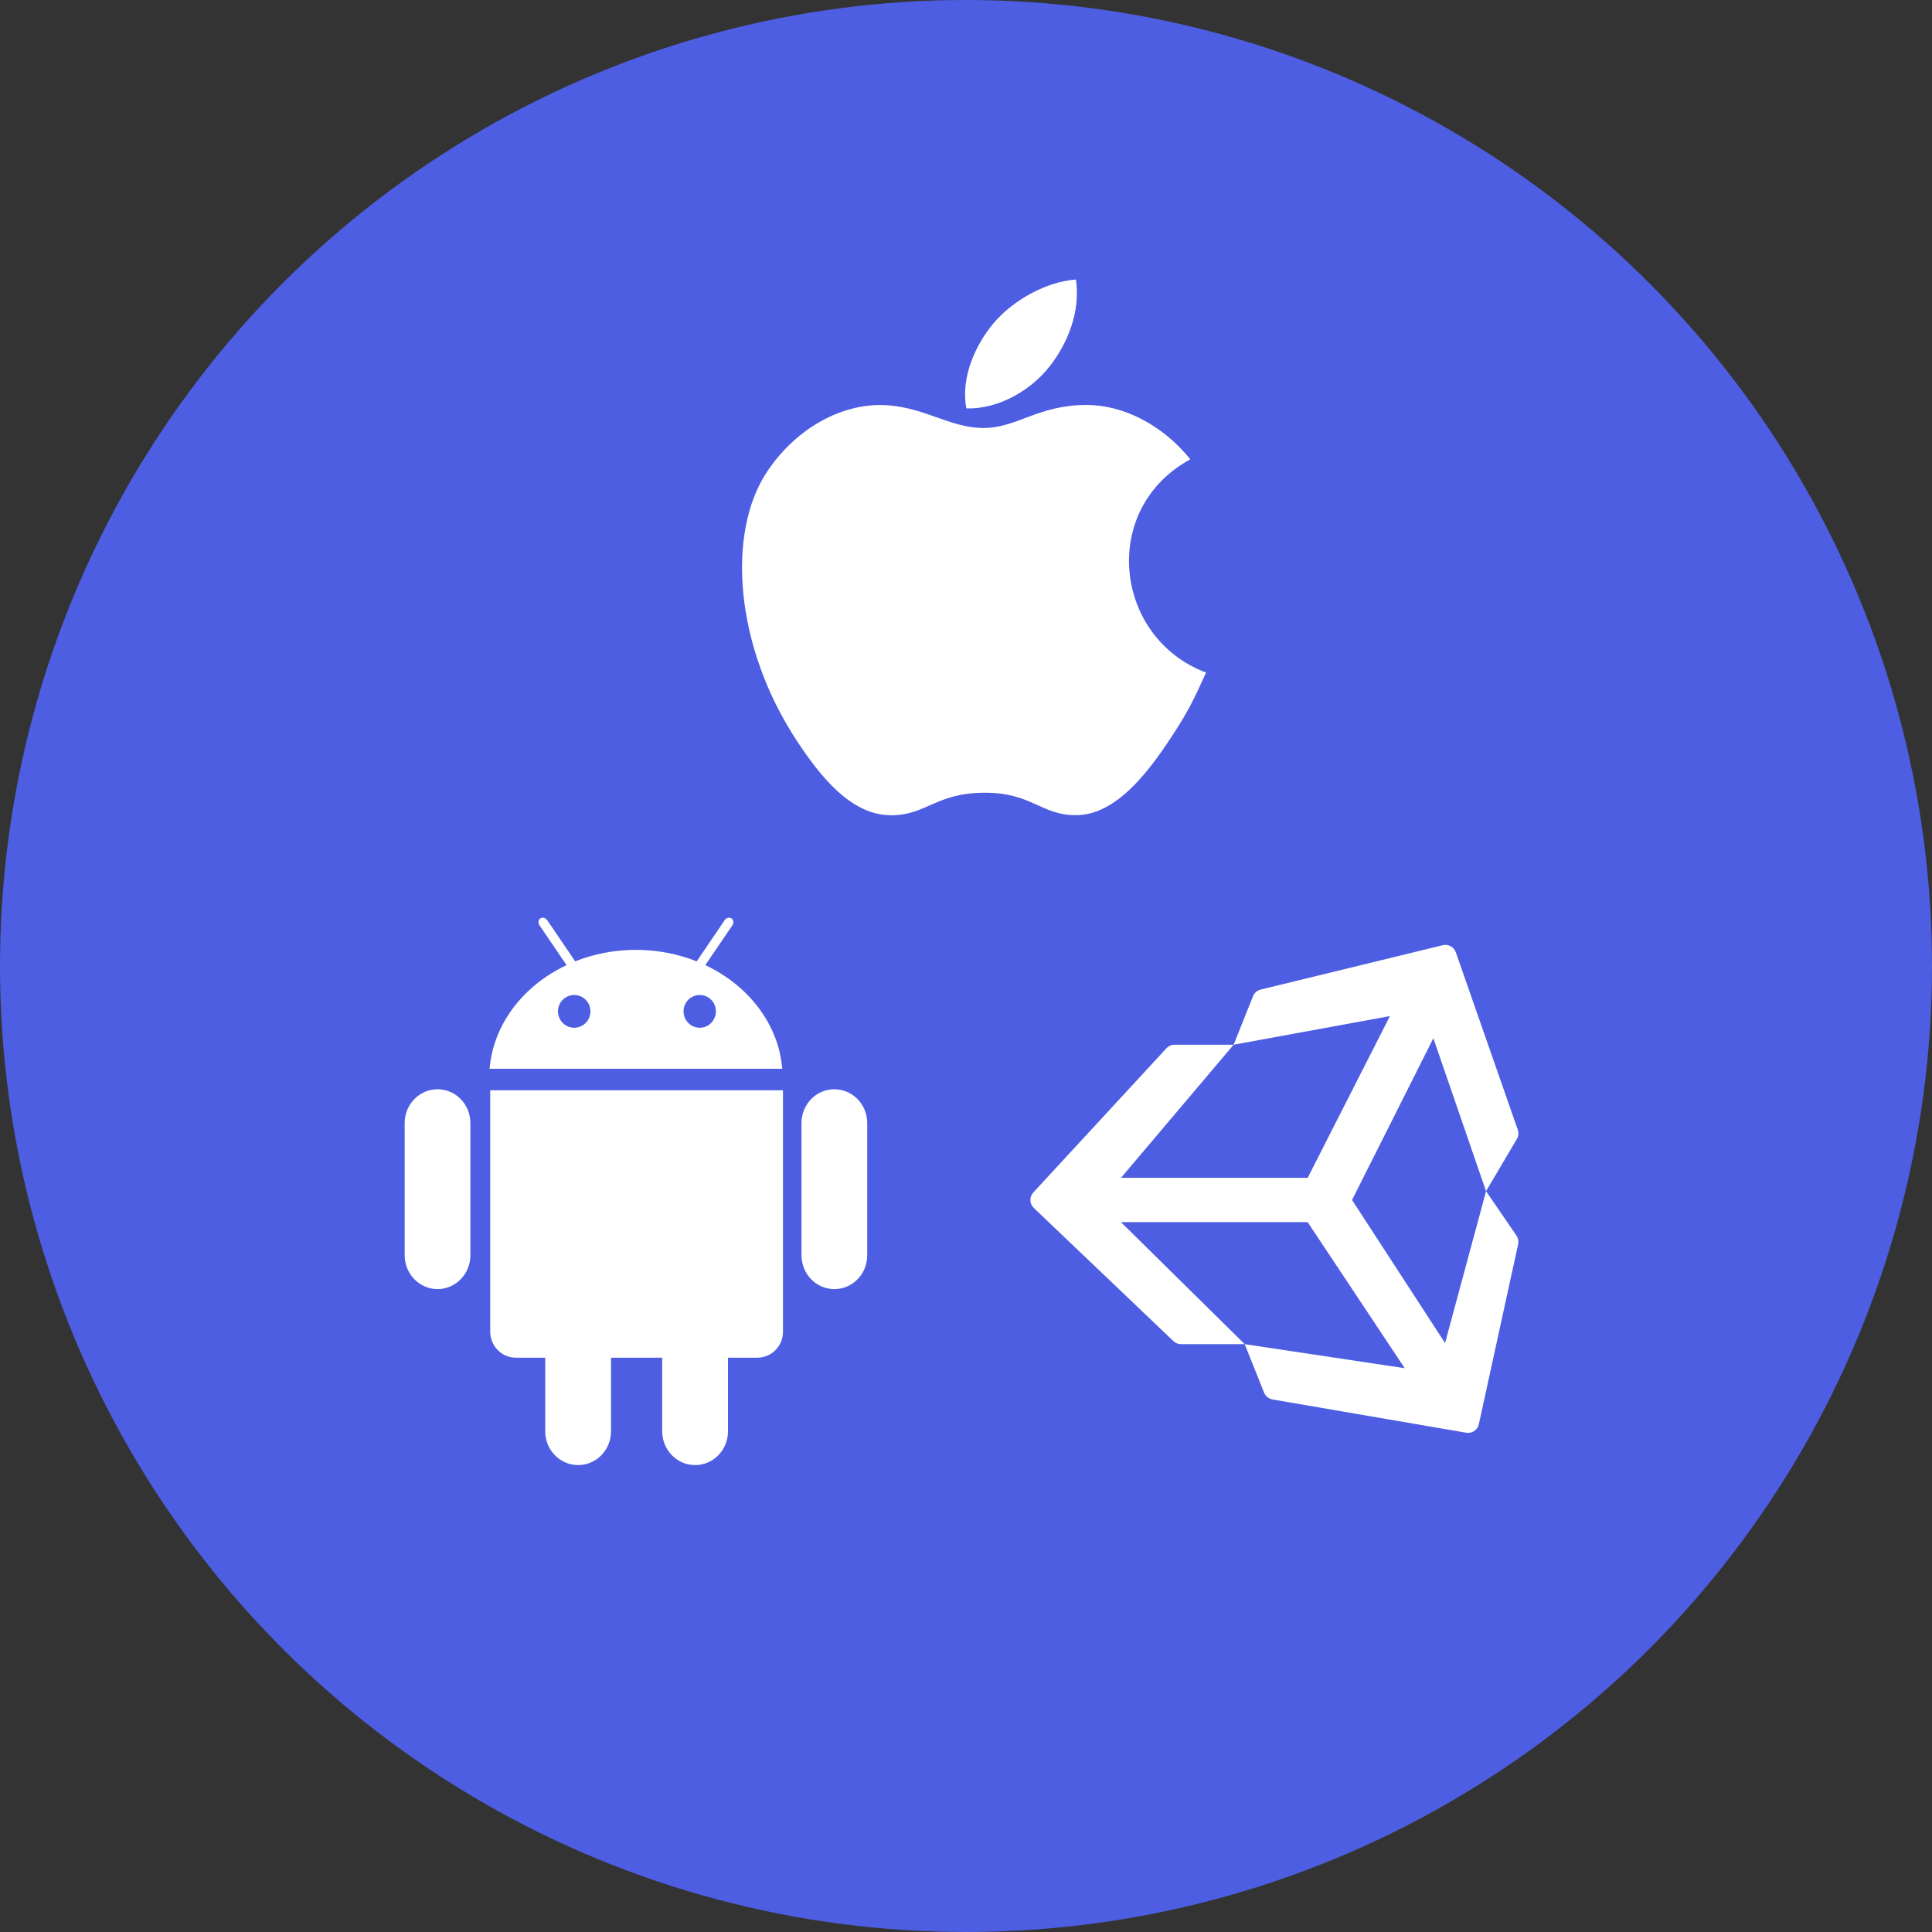 <?xml version="1.0" encoding="UTF-8"?>
<svg width="120px" height="120px" viewBox="0 0 120 120" version="1.1" xmlns="http://www.w3.org/2000/svg" xmlns:xlink="http://www.w3.org/1999/xlink">
    <rect x="0" y="0" width="120" height="120" fill="#333333" stroke="none"/>
    <!-- Generator: Sketch 50.2 (55047) - http://www.bohemiancoding.com/sketch -->
    <title>5MM-icon</title>
    <desc>Created with Sketch.</desc>
    <defs></defs>
    <g id="Landing-Page---Token-Sale" stroke="none" stroke-width="1" fill="none" fill-rule="evenodd">
        <g id="Desktop-HD" transform="translate(-393, -4440)">
            <g id="Funding-Goals" transform="translate(-60, 4010)">
                <g id="Group-38" transform="translate(0, 418)">
                    <g id="5MM---SDKs" transform="translate(399, 12)">
                        <g id="5MM-icon" transform="translate(54, 0)">
                            <circle id="Oval-3-Copy-4" fill="#4D5EE2" cx="60" cy="60" r="60"></circle>
                            <g id="icons8-mac_os" transform="translate(46, 17)" fill="#FFFFFF" fill-rule="nonzero">
                                <path d="M28.912,24.775 C28.125,26.506 27.749,27.283 26.734,28.81 C25.324,30.95 23.326,33.617 20.854,33.632 C18.661,33.653 18.094,32.212 15.113,32.238 C12.131,32.248 11.508,33.658 9.31,33.637 C6.843,33.617 4.953,31.211 3.537,29.081 C-0.422,23.099 -0.839,16.086 1.607,12.357 C3.337,9.711 6.076,8.158 8.651,8.158 C11.266,8.158 12.914,9.583 15.082,9.583 C17.183,9.583 18.46,8.153 21.493,8.153 C23.779,8.153 26.204,9.389 27.934,11.529 C22.27,14.604 23.192,22.629 28.912,24.775 Z M19.191,5.762 C20.293,4.362 21.127,2.38 20.828,0.363 C19.026,0.485 16.925,1.624 15.695,3.096 C14.582,4.439 13.661,6.436 14.021,8.367 C15.983,8.428 18.012,7.269 19.191,5.762 Z" id="Shape"></path>
                            </g>
                            <g id="icons8-android_os" transform="translate(25, 57)" fill="#FFFFFF">
                                <path d="M28.865,12.755 L28.865,20.969 C28.865,22.129 27.951,23.069 26.821,23.069 C25.696,23.069 24.783,22.129 24.783,20.969 L24.783,12.755 C24.783,11.596 25.691,10.656 26.821,10.656 C27.951,10.656 28.865,11.596 28.865,12.755 Z M2.174,10.656 C1.049,10.656 0.135,11.596 0.135,12.755 L0.135,20.964 C0.135,22.123 1.049,23.069 2.174,23.069 C3.309,23.069 4.217,22.123 4.217,20.964 L4.217,12.755 C4.217,11.596 3.309,10.656 2.174,10.656 Z M5.448,25.715 C5.448,26.608 6.165,27.329 7.043,27.329 L8.864,27.329 L8.864,31.901 C8.864,33.06 9.782,34 10.908,34 C12.038,34 12.951,33.06 12.951,31.901 L12.951,27.329 L16.13,27.329 L16.13,31.901 C16.13,33.06 17.048,34 18.173,34 C19.303,34 20.217,33.06 20.217,31.901 L20.217,27.329 L22.038,27.329 C22.916,27.329 23.632,26.614 23.632,25.72 L23.632,10.717 L5.448,10.717 L5.448,25.715 Z M23.587,9.384 L5.408,9.384 C5.645,6.59 7.517,4.204 10.191,2.947 L8.511,0.475 C8.41,0.332 8.435,0.138 8.561,0.046 C8.693,-0.041 8.879,-9.70903045e-16 8.985,0.148 L10.726,2.712 C11.876,2.253 13.153,1.997 14.5,1.997 C15.847,1.997 17.119,2.253 18.274,2.712 L20.015,0.148 C20.121,-9.70903045e-16 20.307,-0.041 20.439,0.046 C20.565,0.138 20.59,0.332 20.489,0.475 L18.809,2.947 C21.478,4.204 23.355,6.59 23.587,9.384 Z M11.674,5.813 C11.674,5.251 11.22,4.802 10.665,4.802 C10.11,4.802 9.656,5.256 9.656,5.813 C9.656,6.38 10.11,6.835 10.665,6.835 C11.22,6.835 11.674,6.38 11.674,5.813 Z M19.465,5.813 C19.465,5.251 19.016,4.802 18.461,4.802 C17.906,4.802 17.457,5.256 17.457,5.813 C17.457,6.38 17.906,6.835 18.461,6.835 C19.016,6.835 19.465,6.38 19.465,5.813 Z" id="Shape"></path>
                            </g>
                            <g id="icons8-unity_filled" transform="translate(64, 58)" fill="#FFFFFF" fill-rule="nonzero">
                                <path d="M28.301,15.987 L30.244,12.696 C30.322,12.532 30.333,12.343 30.273,12.174 L26.425,1.152 C26.307,0.815 25.954,0.624 25.613,0.708 L14.303,3.463 C14.087,3.517 13.91,3.67 13.826,3.878 L12.623,6.889 L8.956,6.889 C8.764,6.889 8.579,6.97 8.45,7.11 L0.183,16.065 C-0.073,16.342 -0.059,16.773 0.213,17.031 L8.883,25.298 C9.009,25.422 9.182,25.489 9.357,25.489 L13.31,25.489 L14.515,28.5 C14.604,28.723 14.803,28.882 15.037,28.923 L27.066,30.989 C27.103,30.997 27.144,31 27.182,31 C27.502,31 27.784,30.779 27.854,30.459 L30.295,19.278 C30.333,19.106 30.303,18.926 30.209,18.772 L28.301,15.987 Z M12.623,6.889 L22.332,5.11 L17.222,15.156 L5.627,15.156 L12.623,6.889 Z M13.312,25.489 L5.627,17.911 L17.222,17.911 L23.25,26.982 L13.312,25.489 Z M25.755,25.419 L19.978,16.533 L25.029,6.488 L28.301,15.99 L25.755,25.419 Z" id="Shape"></path>
                            </g>
                        </g>
                    </g>
                </g>
            </g>
        </g>
    </g>
</svg>